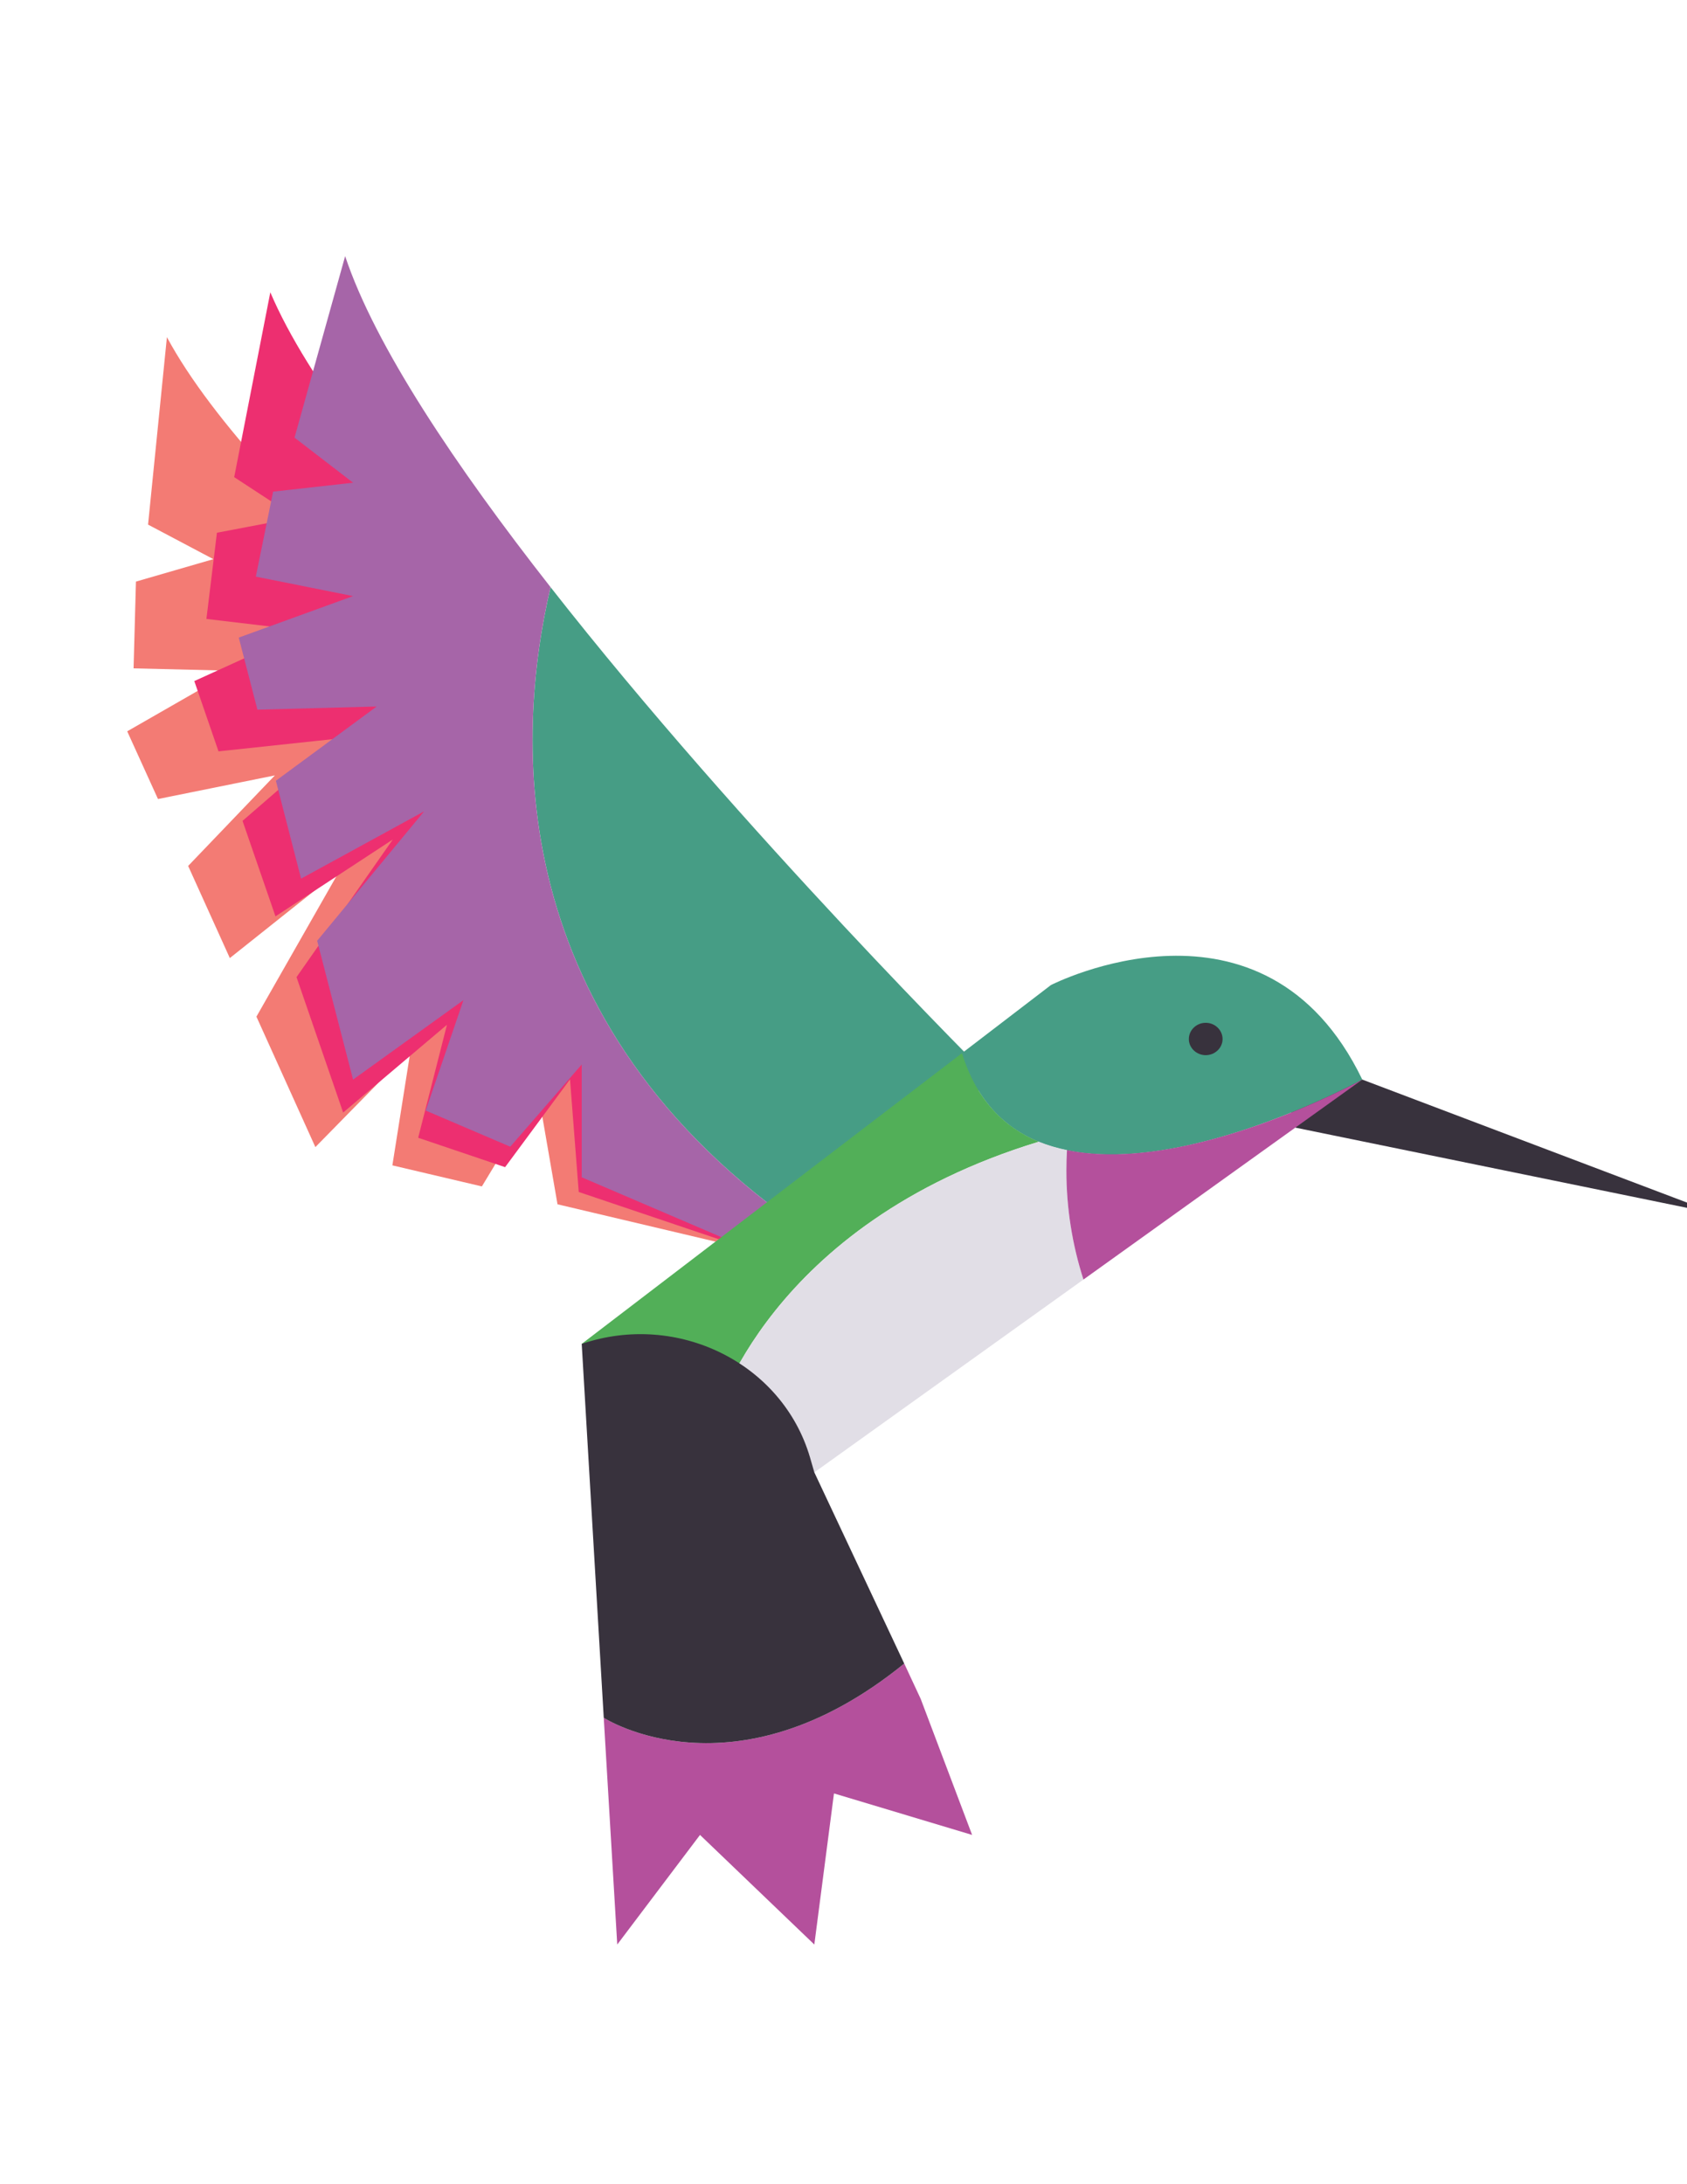 <?xml version="1.0" encoding="UTF-8"?>
<!DOCTYPE svg PUBLIC "-//W3C//DTD SVG 1.1//EN" "http://www.w3.org/Graphics/SVG/1.1/DTD/svg11.dtd">
<!-- Creator: CorelDRAW X8 -->
<svg xmlns="http://www.w3.org/2000/svg" xml:space="preserve" width="8.5in" height="11in" version="1.1" style="shape-rendering:geometricPrecision; text-rendering:geometricPrecision; image-rendering:optimizeQuality; fill-rule:evenodd; clip-rule:evenodd"
viewBox="0 0 8500 11000"
 xmlns:xlink="http://www.w3.org/1999/xlink">
 <defs>
  <style type="text/css">
   <![CDATA[
    .fil0 {fill:#F37B74;fill-rule:nonzero}
    .fil1 {fill:#ED2F70;fill-rule:nonzero}
    .fil6 {fill:#E1DEE6;fill-rule:nonzero}
    .fil7 {fill:#B4509C;fill-rule:nonzero}
    .fil3 {fill:#A665A8;fill-rule:nonzero}
    .fil5 {fill:#52AF58;fill-rule:nonzero}
    .fil2 {fill:#469D85;fill-rule:nonzero}
    .fil4 {fill:#38323D;fill-rule:nonzero}
   ]]>
  </style>
 </defs>
 <g id="Layer_x0020_1">
  <g id="_2952555088224">
   <path class="fil0" d="M2145 3164c-574,-518 -1078,-1046 -1304,-1466l-95 944 329 174 -390 113 -12 437 500 12 -532 305 155 341 0 0 589 -119 -437 456 210 464 0 0 553 -440 -419 735 297 657 480 -489 -92 581 451 106 284 -470 97 560 1041 246 138 -165c-1719,-777 -1888,-2218 -1843,-2982z"/>
   <path class="fil1" d="M2525 3053c-523,-570 -977,-1142 -1163,-1581l-182 931 312 204 -399 76 -53 434 497 59 -558 254 122 354 0 0 599 -64 -478 414 166 481 0 0 591 -387 -485 693 235 682 523 -442 -145 569 438 148 327 -442 44 567 1014 342 152 -151c-1638,-934 -1672,-2384 -1557,-3141z"/>
   <path class="fil2" d="M2774 2957c-175,746 -255,2194 1304,3254l919 -774c0,0 -1256,-1246 -2223,-2480z"/>
   <path class="fil3" d="M2774 2957c-477,-608 -884,-1214 -1035,-1667l-255 914 295 227 -403 45 -87 428 490 98 -576 209 94 363 0 0 601 -16 -508 374 127 493 0 0 620 -339 -539 652 181 699 556 -400 -190 556 426 182 360 -414 0 568 983 421 164 -139c-1559,-1060 -1479,-2508 -1304,-3254z"/>
   <polygon class="fil4" points="6466,5438 6864,5437 8652,6114 6527,5679 "/>
   <path class="fil2" d="M5295 4961l-448 343c327,1065 2017,133 2017,133 -496,-1027 -1569,-476 -1569,-476z"/>
   <path class="fil5" d="M5234 5750c-174,-72 -314,-210 -387,-446l-1916 1464 673 372 0 0c0,0 261,-973 1630,-1390z"/>
   <path class="fil6" d="M5376 5792c-49,-10 -97,-24 -142,-42 -1369,417 -1630,1390 -1630,1390l0 0 499 275 1356 -971c-56,-174 -86,-358 -86,-549 0,-34 1,-69 3,-103z"/>
   <path class="fil7" d="M5376 5792c-2,34 -3,69 -3,103 0,191 30,375 86,549l1405 -1007c0,0 -875,482 -1488,355z"/>
   <path class="fil7" d="M3042 8651l68 1142 417 -552 576 552 99 -761 696 209 -259 -685 -83 -178c-858,697 -1514,273 -1514,273z"/>
   <path class="fil4" d="M2931 6768l0 0 111 1883c0,0 656,424 1514,-273l-453 -963 -22 -76c-139,-473 -666,-735 -1150,-571z"/>
   <path class="fil4" d="M6160 5233c0,44 -38,81 -85,81 -47,0 -85,-37 -85,-81 0,-45 38,-82 85,-82 47,0 85,37 85,82z"/>
  </g>
 </g>
</svg>
